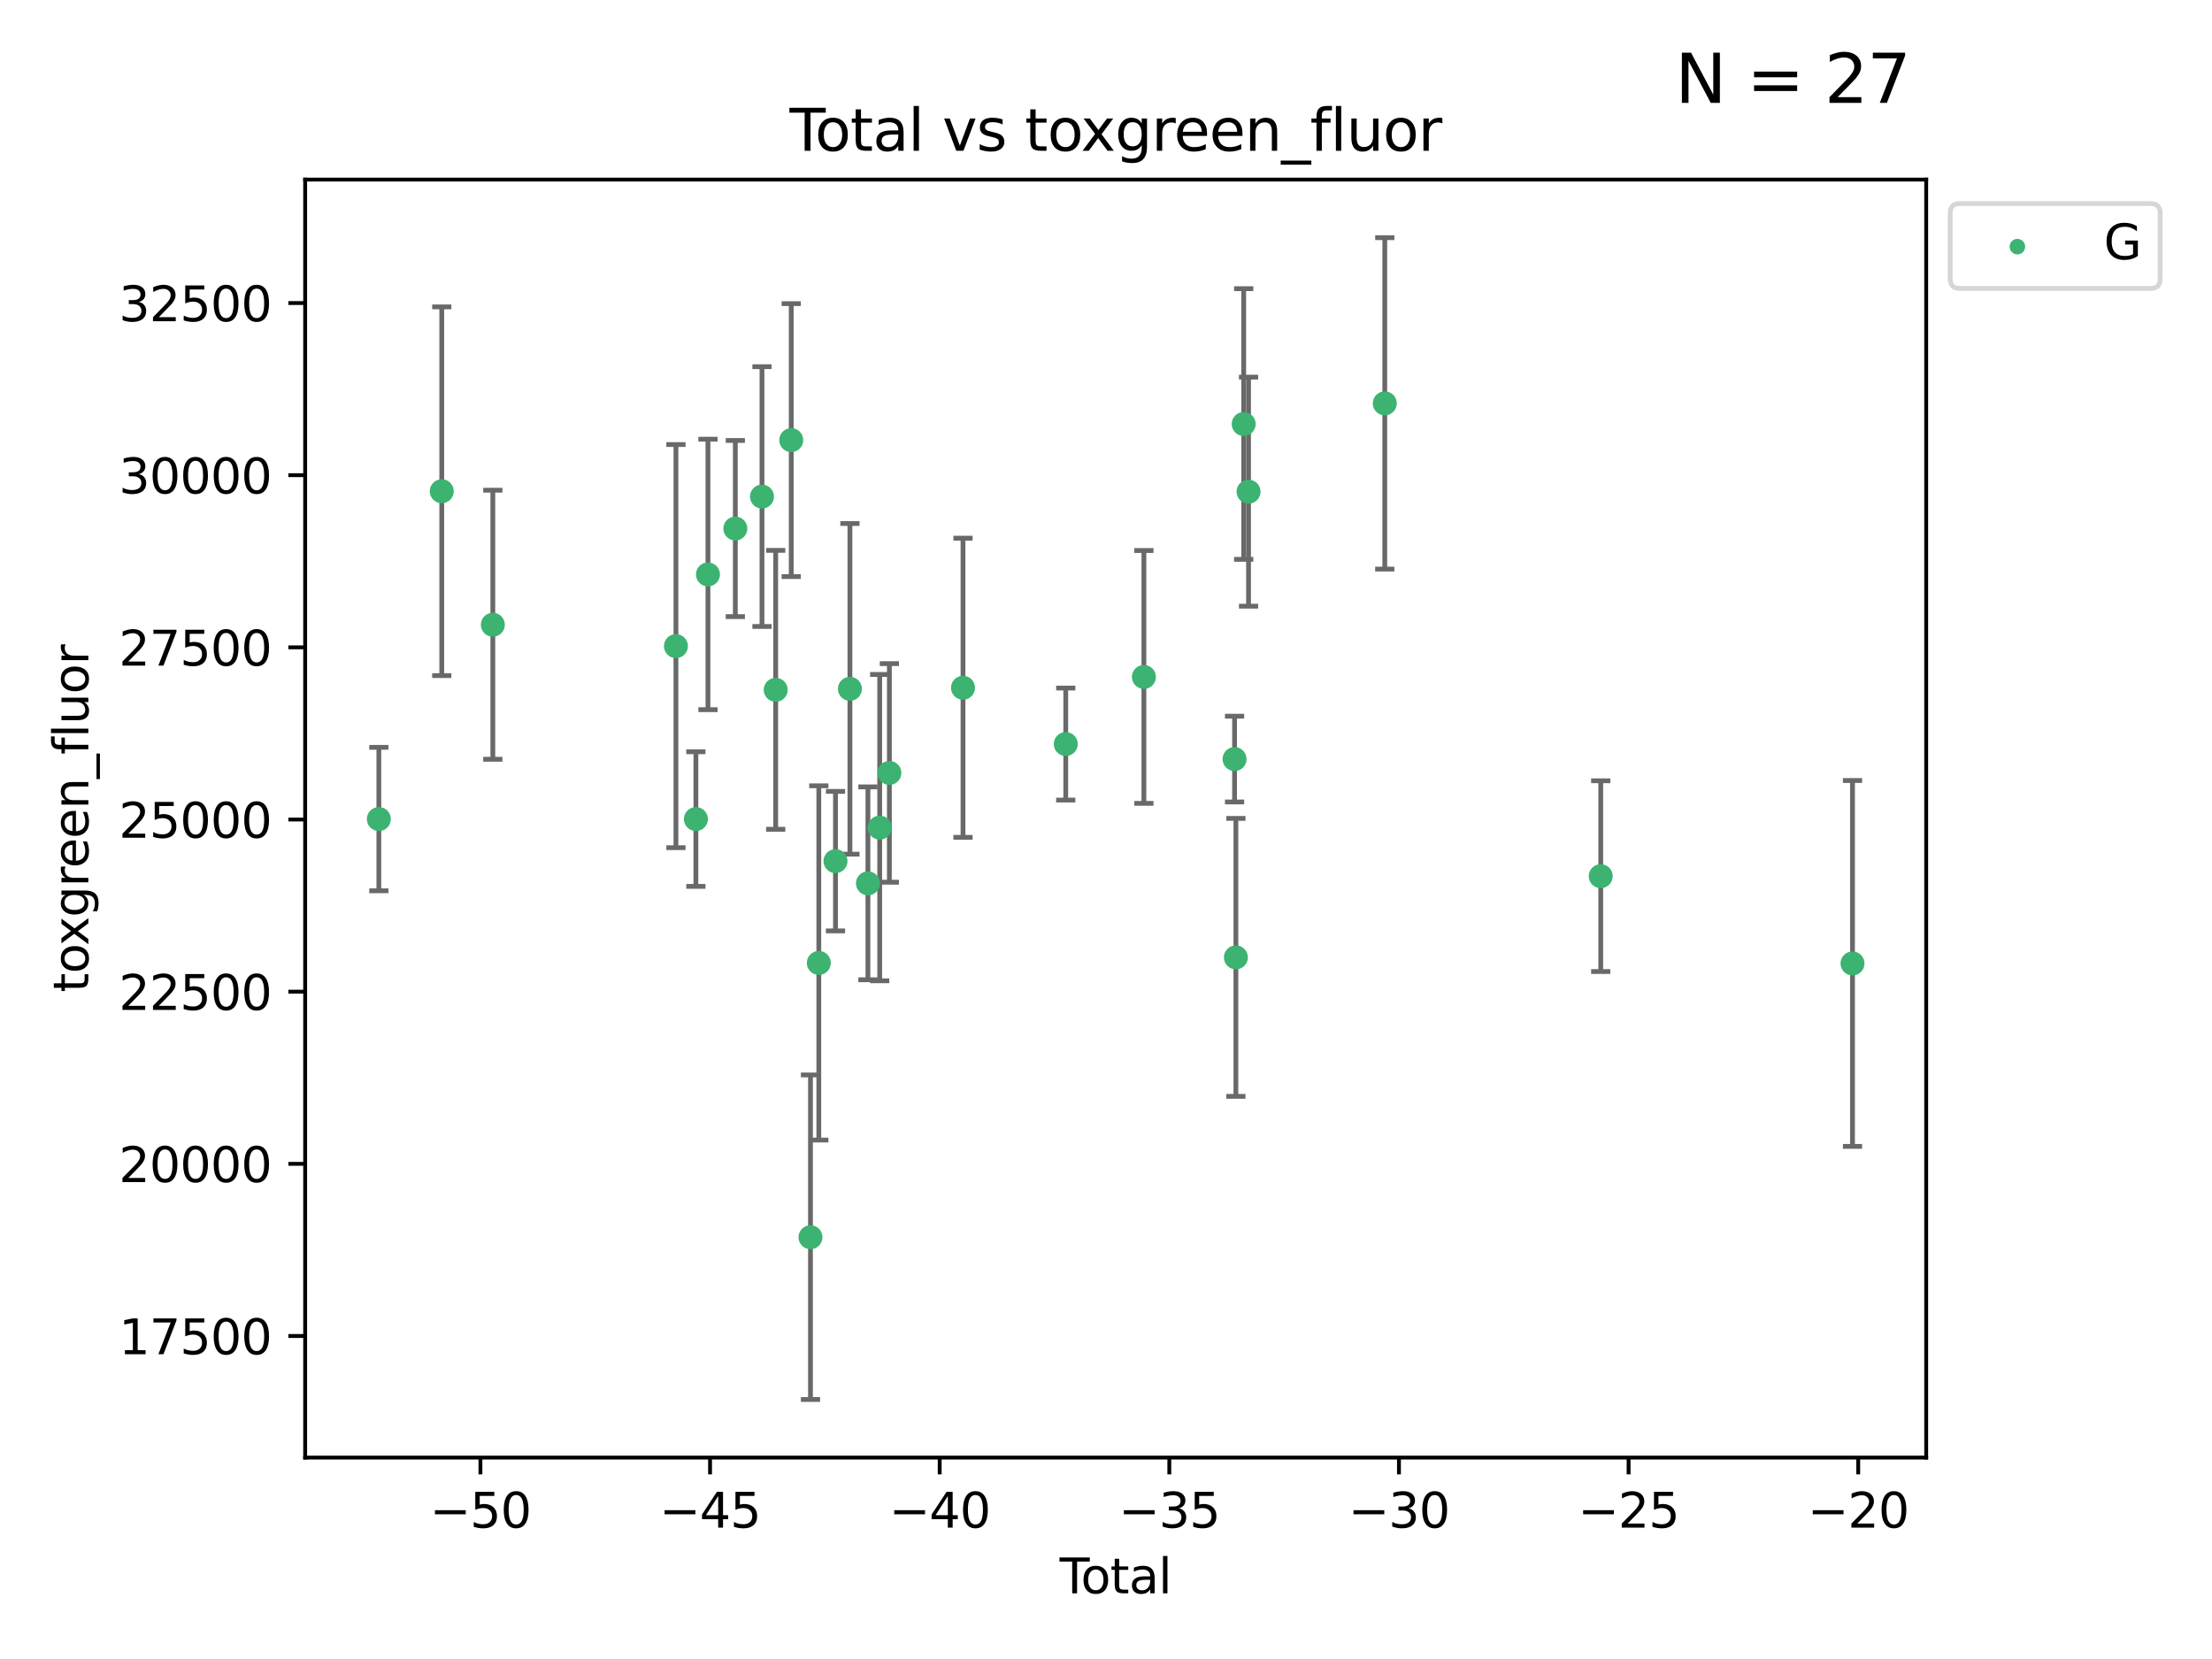 <?xml version="1.0" encoding="utf-8" standalone="no"?>
<!DOCTYPE svg PUBLIC "-//W3C//DTD SVG 1.1//EN"
  "http://www.w3.org/Graphics/SVG/1.1/DTD/svg11.dtd">
<svg xmlns:xlink="http://www.w3.org/1999/xlink" width="460.8pt" height="345.6pt" viewBox="0 0 460.8 345.6" xmlns="http://www.w3.org/2000/svg" version="1.1">
 <defs>
  <style type="text/css">*{stroke-linejoin: round; stroke-linecap: butt}</style>
 </defs>
 <g id="figure_1">
  <g id="patch_1">
   <path d="M 0 345.6 
L 460.8 345.6 
L 460.8 0 
L 0 0 
z
" style="fill: #ffffff"/>
  </g>
  <g id="axes_1">
   <g id="patch_2">
    <path d="M 63.571 303.64 
L 401.26 303.64 
L 401.26 37.411 
L 63.571 37.411 
z
" style="fill: #ffffff"/>
   </g>
   <g id="PathCollection_1">
    <defs>
     <path id="m74d19a45a8" d="M 0 1.118 
C 0.297 1.118 0.581 1 0.791 0.791 
C 1 0.581 1.118 0.297 1.118 0 
C 1.118 -0.297 1 -0.581 0.791 -0.791 
C 0.581 -1 0.297 -1.118 0 -1.118 
C -0.297 -1.118 -0.581 -1 -0.791 -0.791 
C -1 -0.581 -1.118 -0.297 -1.118 0 
C -1.118 0.297 -1 0.581 -0.791 0.791 
C -0.581 1 -0.297 1.118 0 1.118 
z
" style="stroke: #3cb371"/>
    </defs>
    <g clip-path="url(#pec5d85fe9f)">
     <use xlink:href="#m74d19a45a8" x="78.921" y="170.626" style="fill: #3cb371; stroke: #3cb371"/>
     <use xlink:href="#m74d19a45a8" x="92.027" y="102.334" style="fill: #3cb371; stroke: #3cb371"/>
     <use xlink:href="#m74d19a45a8" x="102.666" y="130.144" style="fill: #3cb371; stroke: #3cb371"/>
     <use xlink:href="#m74d19a45a8" x="140.809" y="134.598" style="fill: #3cb371; stroke: #3cb371"/>
     <use xlink:href="#m74d19a45a8" x="144.967" y="170.625" style="fill: #3cb371; stroke: #3cb371"/>
     <use xlink:href="#m74d19a45a8" x="147.48" y="119.662" style="fill: #3cb371; stroke: #3cb371"/>
     <use xlink:href="#m74d19a45a8" x="153.183" y="110.105" style="fill: #3cb371; stroke: #3cb371"/>
     <use xlink:href="#m74d19a45a8" x="158.735" y="103.447" style="fill: #3cb371; stroke: #3cb371"/>
     <use xlink:href="#m74d19a45a8" x="161.592" y="143.705" style="fill: #3cb371; stroke: #3cb371"/>
     <use xlink:href="#m74d19a45a8" x="164.828" y="91.682" style="fill: #3cb371; stroke: #3cb371"/>
     <use xlink:href="#m74d19a45a8" x="168.838" y="257.735" style="fill: #3cb371; stroke: #3cb371"/>
     <use xlink:href="#m74d19a45a8" x="170.574" y="200.596" style="fill: #3cb371; stroke: #3cb371"/>
     <use xlink:href="#m74d19a45a8" x="174.05" y="179.392" style="fill: #3cb371; stroke: #3cb371"/>
     <use xlink:href="#m74d19a45a8" x="177.054" y="143.497" style="fill: #3cb371; stroke: #3cb371"/>
     <use xlink:href="#m74d19a45a8" x="180.804" y="184.014" style="fill: #3cb371; stroke: #3cb371"/>
     <use xlink:href="#m74d19a45a8" x="183.259" y="172.409" style="fill: #3cb371; stroke: #3cb371"/>
     <use xlink:href="#m74d19a45a8" x="185.271" y="161.014" style="fill: #3cb371; stroke: #3cb371"/>
     <use xlink:href="#m74d19a45a8" x="200.61" y="143.273" style="fill: #3cb371; stroke: #3cb371"/>
     <use xlink:href="#m74d19a45a8" x="222.017" y="154.999" style="fill: #3cb371; stroke: #3cb371"/>
     <use xlink:href="#m74d19a45a8" x="238.296" y="141.021" style="fill: #3cb371; stroke: #3cb371"/>
     <use xlink:href="#m74d19a45a8" x="257.181" y="158.13" style="fill: #3cb371; stroke: #3cb371"/>
     <use xlink:href="#m74d19a45a8" x="257.458" y="199.44" style="fill: #3cb371; stroke: #3cb371"/>
     <use xlink:href="#m74d19a45a8" x="259.085" y="88.332" style="fill: #3cb371; stroke: #3cb371"/>
     <use xlink:href="#m74d19a45a8" x="260.096" y="102.423" style="fill: #3cb371; stroke: #3cb371"/>
     <use xlink:href="#m74d19a45a8" x="288.475" y="84.029" style="fill: #3cb371; stroke: #3cb371"/>
     <use xlink:href="#m74d19a45a8" x="333.462" y="182.521" style="fill: #3cb371; stroke: #3cb371"/>
     <use xlink:href="#m74d19a45a8" x="385.911" y="200.704" style="fill: #3cb371; stroke: #3cb371"/>
    </g>
   </g>
   <g id="matplotlib.axis_1">
    <g id="xtick_1">
     <g id="line2d_1">
      <defs>
       <path id="m4fbcdbdfb2" d="M 0 0 
L 0 3.5 
" style="stroke: #000000; stroke-width: 0.8"/>
      </defs>
      <g>
       <use xlink:href="#m4fbcdbdfb2" x="100.079" y="303.64" style="stroke: #000000; stroke-width: 0.8"/>
      </g>
     </g>
     <g id="text_1">
      <!-- −50 -->
      <g transform="translate(89.527 318.238)scale(0.1 -0.1)">
       <defs>
        <path id="DejaVuSans-2212" d="M 678 2272 
L 4684 2272 
L 4684 1741 
L 678 1741 
L 678 2272 
z
" transform="scale(0.016)"/>
        <path id="DejaVuSans-35" d="M 691 4666 
L 3169 4666 
L 3169 4134 
L 1269 4134 
L 1269 2991 
Q 1406 3038 1543 3061 
Q 1681 3084 1819 3084 
Q 2600 3084 3056 2656 
Q 3513 2228 3513 1497 
Q 3513 744 3044 326 
Q 2575 -91 1722 -91 
Q 1428 -91 1123 -41 
Q 819 9 494 109 
L 494 744 
Q 775 591 1075 516 
Q 1375 441 1709 441 
Q 2250 441 2565 725 
Q 2881 1009 2881 1497 
Q 2881 1984 2565 2268 
Q 2250 2553 1709 2553 
Q 1456 2553 1204 2497 
Q 953 2441 691 2322 
L 691 4666 
z
" transform="scale(0.016)"/>
        <path id="DejaVuSans-30" d="M 2034 4250 
Q 1547 4250 1301 3770 
Q 1056 3291 1056 2328 
Q 1056 1369 1301 889 
Q 1547 409 2034 409 
Q 2525 409 2770 889 
Q 3016 1369 3016 2328 
Q 3016 3291 2770 3770 
Q 2525 4250 2034 4250 
z
M 2034 4750 
Q 2819 4750 3233 4129 
Q 3647 3509 3647 2328 
Q 3647 1150 3233 529 
Q 2819 -91 2034 -91 
Q 1250 -91 836 529 
Q 422 1150 422 2328 
Q 422 3509 836 4129 
Q 1250 4750 2034 4750 
z
" transform="scale(0.016)"/>
       </defs>
       <use xlink:href="#DejaVuSans-2212"/>
       <use xlink:href="#DejaVuSans-35" x="83.789"/>
       <use xlink:href="#DejaVuSans-30" x="147.412"/>
      </g>
     </g>
    </g>
    <g id="xtick_2">
     <g id="line2d_2">
      <g>
       <use xlink:href="#m4fbcdbdfb2" x="147.916" y="303.64" style="stroke: #000000; stroke-width: 0.8"/>
      </g>
     </g>
     <g id="text_2">
      <!-- −45 -->
      <g transform="translate(137.364 318.238)scale(0.1 -0.1)">
       <defs>
        <path id="DejaVuSans-34" d="M 2419 4116 
L 825 1625 
L 2419 1625 
L 2419 4116 
z
M 2253 4666 
L 3047 4666 
L 3047 1625 
L 3713 1625 
L 3713 1100 
L 3047 1100 
L 3047 0 
L 2419 0 
L 2419 1100 
L 313 1100 
L 313 1709 
L 2253 4666 
z
" transform="scale(0.016)"/>
       </defs>
       <use xlink:href="#DejaVuSans-2212"/>
       <use xlink:href="#DejaVuSans-34" x="83.789"/>
       <use xlink:href="#DejaVuSans-35" x="147.412"/>
      </g>
     </g>
    </g>
    <g id="xtick_3">
     <g id="line2d_3">
      <g>
       <use xlink:href="#m4fbcdbdfb2" x="195.753" y="303.64" style="stroke: #000000; stroke-width: 0.8"/>
      </g>
     </g>
     <g id="text_3">
      <!-- −40 -->
      <g transform="translate(185.201 318.238)scale(0.1 -0.1)">
       <use xlink:href="#DejaVuSans-2212"/>
       <use xlink:href="#DejaVuSans-34" x="83.789"/>
       <use xlink:href="#DejaVuSans-30" x="147.412"/>
      </g>
     </g>
    </g>
    <g id="xtick_4">
     <g id="line2d_4">
      <g>
       <use xlink:href="#m4fbcdbdfb2" x="243.59" y="303.64" style="stroke: #000000; stroke-width: 0.8"/>
      </g>
     </g>
     <g id="text_4">
      <!-- −35 -->
      <g transform="translate(233.038 318.238)scale(0.1 -0.1)">
       <defs>
        <path id="DejaVuSans-33" d="M 2597 2516 
Q 3050 2419 3304 2112 
Q 3559 1806 3559 1356 
Q 3559 666 3084 287 
Q 2609 -91 1734 -91 
Q 1441 -91 1130 -33 
Q 819 25 488 141 
L 488 750 
Q 750 597 1062 519 
Q 1375 441 1716 441 
Q 2309 441 2620 675 
Q 2931 909 2931 1356 
Q 2931 1769 2642 2001 
Q 2353 2234 1838 2234 
L 1294 2234 
L 1294 2753 
L 1863 2753 
Q 2328 2753 2575 2939 
Q 2822 3125 2822 3475 
Q 2822 3834 2567 4026 
Q 2313 4219 1838 4219 
Q 1578 4219 1281 4162 
Q 984 4106 628 3988 
L 628 4550 
Q 988 4650 1302 4700 
Q 1616 4750 1894 4750 
Q 2613 4750 3031 4423 
Q 3450 4097 3450 3541 
Q 3450 3153 3228 2886 
Q 3006 2619 2597 2516 
z
" transform="scale(0.016)"/>
       </defs>
       <use xlink:href="#DejaVuSans-2212"/>
       <use xlink:href="#DejaVuSans-33" x="83.789"/>
       <use xlink:href="#DejaVuSans-35" x="147.412"/>
      </g>
     </g>
    </g>
    <g id="xtick_5">
     <g id="line2d_5">
      <g>
       <use xlink:href="#m4fbcdbdfb2" x="291.427" y="303.64" style="stroke: #000000; stroke-width: 0.8"/>
      </g>
     </g>
     <g id="text_5">
      <!-- −30 -->
      <g transform="translate(280.874 318.238)scale(0.1 -0.1)">
       <use xlink:href="#DejaVuSans-2212"/>
       <use xlink:href="#DejaVuSans-33" x="83.789"/>
       <use xlink:href="#DejaVuSans-30" x="147.412"/>
      </g>
     </g>
    </g>
    <g id="xtick_6">
     <g id="line2d_6">
      <g>
       <use xlink:href="#m4fbcdbdfb2" x="339.264" y="303.64" style="stroke: #000000; stroke-width: 0.8"/>
      </g>
     </g>
     <g id="text_6">
      <!-- −25 -->
      <g transform="translate(328.711 318.238)scale(0.1 -0.1)">
       <defs>
        <path id="DejaVuSans-32" d="M 1228 531 
L 3431 531 
L 3431 0 
L 469 0 
L 469 531 
Q 828 903 1448 1529 
Q 2069 2156 2228 2338 
Q 2531 2678 2651 2914 
Q 2772 3150 2772 3378 
Q 2772 3750 2511 3984 
Q 2250 4219 1831 4219 
Q 1534 4219 1204 4116 
Q 875 4013 500 3803 
L 500 4441 
Q 881 4594 1212 4672 
Q 1544 4750 1819 4750 
Q 2544 4750 2975 4387 
Q 3406 4025 3406 3419 
Q 3406 3131 3298 2873 
Q 3191 2616 2906 2266 
Q 2828 2175 2409 1742 
Q 1991 1309 1228 531 
z
" transform="scale(0.016)"/>
       </defs>
       <use xlink:href="#DejaVuSans-2212"/>
       <use xlink:href="#DejaVuSans-32" x="83.789"/>
       <use xlink:href="#DejaVuSans-35" x="147.412"/>
      </g>
     </g>
    </g>
    <g id="xtick_7">
     <g id="line2d_7">
      <g>
       <use xlink:href="#m4fbcdbdfb2" x="387.101" y="303.64" style="stroke: #000000; stroke-width: 0.8"/>
      </g>
     </g>
     <g id="text_7">
      <!-- −20 -->
      <g transform="translate(376.548 318.238)scale(0.1 -0.1)">
       <use xlink:href="#DejaVuSans-2212"/>
       <use xlink:href="#DejaVuSans-32" x="83.789"/>
       <use xlink:href="#DejaVuSans-30" x="147.412"/>
      </g>
     </g>
    </g>
    <g id="text_8">
     <!-- Total -->
     <g transform="translate(220.739 331.917)scale(0.1 -0.1)">
      <defs>
       <path id="DejaVuSans-54" d="M -19 4666 
L 3928 4666 
L 3928 4134 
L 2272 4134 
L 2272 0 
L 1638 0 
L 1638 4134 
L -19 4134 
L -19 4666 
z
" transform="scale(0.016)"/>
       <path id="DejaVuSans-6f" d="M 1959 3097 
Q 1497 3097 1228 2736 
Q 959 2375 959 1747 
Q 959 1119 1226 758 
Q 1494 397 1959 397 
Q 2419 397 2687 759 
Q 2956 1122 2956 1747 
Q 2956 2369 2687 2733 
Q 2419 3097 1959 3097 
z
M 1959 3584 
Q 2709 3584 3137 3096 
Q 3566 2609 3566 1747 
Q 3566 888 3137 398 
Q 2709 -91 1959 -91 
Q 1206 -91 779 398 
Q 353 888 353 1747 
Q 353 2609 779 3096 
Q 1206 3584 1959 3584 
z
" transform="scale(0.016)"/>
       <path id="DejaVuSans-74" d="M 1172 4494 
L 1172 3500 
L 2356 3500 
L 2356 3053 
L 1172 3053 
L 1172 1153 
Q 1172 725 1289 603 
Q 1406 481 1766 481 
L 2356 481 
L 2356 0 
L 1766 0 
Q 1100 0 847 248 
Q 594 497 594 1153 
L 594 3053 
L 172 3053 
L 172 3500 
L 594 3500 
L 594 4494 
L 1172 4494 
z
" transform="scale(0.016)"/>
       <path id="DejaVuSans-61" d="M 2194 1759 
Q 1497 1759 1228 1600 
Q 959 1441 959 1056 
Q 959 750 1161 570 
Q 1363 391 1709 391 
Q 2188 391 2477 730 
Q 2766 1069 2766 1631 
L 2766 1759 
L 2194 1759 
z
M 3341 1997 
L 3341 0 
L 2766 0 
L 2766 531 
Q 2569 213 2275 61 
Q 1981 -91 1556 -91 
Q 1019 -91 701 211 
Q 384 513 384 1019 
Q 384 1609 779 1909 
Q 1175 2209 1959 2209 
L 2766 2209 
L 2766 2266 
Q 2766 2663 2505 2880 
Q 2244 3097 1772 3097 
Q 1472 3097 1187 3025 
Q 903 2953 641 2809 
L 641 3341 
Q 956 3463 1253 3523 
Q 1550 3584 1831 3584 
Q 2591 3584 2966 3190 
Q 3341 2797 3341 1997 
z
" transform="scale(0.016)"/>
       <path id="DejaVuSans-6c" d="M 603 4863 
L 1178 4863 
L 1178 0 
L 603 0 
L 603 4863 
z
" transform="scale(0.016)"/>
      </defs>
      <use xlink:href="#DejaVuSans-54"/>
      <use xlink:href="#DejaVuSans-6f" x="44.084"/>
      <use xlink:href="#DejaVuSans-74" x="105.266"/>
      <use xlink:href="#DejaVuSans-61" x="144.475"/>
      <use xlink:href="#DejaVuSans-6c" x="205.754"/>
     </g>
    </g>
   </g>
   <g id="matplotlib.axis_2">
    <g id="ytick_1">
     <g id="line2d_8">
      <defs>
       <path id="mc58b4d0799" d="M 0 0 
L -3.5 0 
" style="stroke: #000000; stroke-width: 0.8"/>
      </defs>
      <g>
       <use xlink:href="#mc58b4d0799" x="63.571" y="278.311" style="stroke: #000000; stroke-width: 0.8"/>
      </g>
     </g>
     <g id="text_9">
      <!-- 17500 -->
      <g transform="translate(24.759 282.11)scale(0.1 -0.1)">
       <defs>
        <path id="DejaVuSans-31" d="M 794 531 
L 1825 531 
L 1825 4091 
L 703 3866 
L 703 4441 
L 1819 4666 
L 2450 4666 
L 2450 531 
L 3481 531 
L 3481 0 
L 794 0 
L 794 531 
z
" transform="scale(0.016)"/>
        <path id="DejaVuSans-37" d="M 525 4666 
L 3525 4666 
L 3525 4397 
L 1831 0 
L 1172 0 
L 2766 4134 
L 525 4134 
L 525 4666 
z
" transform="scale(0.016)"/>
       </defs>
       <use xlink:href="#DejaVuSans-31"/>
       <use xlink:href="#DejaVuSans-37" x="63.623"/>
       <use xlink:href="#DejaVuSans-35" x="127.246"/>
       <use xlink:href="#DejaVuSans-30" x="190.869"/>
       <use xlink:href="#DejaVuSans-30" x="254.492"/>
      </g>
     </g>
    </g>
    <g id="ytick_2">
     <g id="line2d_9">
      <g>
       <use xlink:href="#mc58b4d0799" x="63.571" y="242.447" style="stroke: #000000; stroke-width: 0.8"/>
      </g>
     </g>
     <g id="text_10">
      <!-- 20000 -->
      <g transform="translate(24.759 246.246)scale(0.1 -0.1)">
       <use xlink:href="#DejaVuSans-32"/>
       <use xlink:href="#DejaVuSans-30" x="63.623"/>
       <use xlink:href="#DejaVuSans-30" x="127.246"/>
       <use xlink:href="#DejaVuSans-30" x="190.869"/>
       <use xlink:href="#DejaVuSans-30" x="254.492"/>
      </g>
     </g>
    </g>
    <g id="ytick_3">
     <g id="line2d_10">
      <g>
       <use xlink:href="#mc58b4d0799" x="63.571" y="206.583" style="stroke: #000000; stroke-width: 0.8"/>
      </g>
     </g>
     <g id="text_11">
      <!-- 22500 -->
      <g transform="translate(24.759 210.382)scale(0.1 -0.1)">
       <use xlink:href="#DejaVuSans-32"/>
       <use xlink:href="#DejaVuSans-32" x="63.623"/>
       <use xlink:href="#DejaVuSans-35" x="127.246"/>
       <use xlink:href="#DejaVuSans-30" x="190.869"/>
       <use xlink:href="#DejaVuSans-30" x="254.492"/>
      </g>
     </g>
    </g>
    <g id="ytick_4">
     <g id="line2d_11">
      <g>
       <use xlink:href="#mc58b4d0799" x="63.571" y="170.719" style="stroke: #000000; stroke-width: 0.8"/>
      </g>
     </g>
     <g id="text_12">
      <!-- 25000 -->
      <g transform="translate(24.759 174.518)scale(0.1 -0.1)">
       <use xlink:href="#DejaVuSans-32"/>
       <use xlink:href="#DejaVuSans-35" x="63.623"/>
       <use xlink:href="#DejaVuSans-30" x="127.246"/>
       <use xlink:href="#DejaVuSans-30" x="190.869"/>
       <use xlink:href="#DejaVuSans-30" x="254.492"/>
      </g>
     </g>
    </g>
    <g id="ytick_5">
     <g id="line2d_12">
      <g>
       <use xlink:href="#mc58b4d0799" x="63.571" y="134.854" style="stroke: #000000; stroke-width: 0.8"/>
      </g>
     </g>
     <g id="text_13">
      <!-- 27500 -->
      <g transform="translate(24.759 138.654)scale(0.1 -0.1)">
       <use xlink:href="#DejaVuSans-32"/>
       <use xlink:href="#DejaVuSans-37" x="63.623"/>
       <use xlink:href="#DejaVuSans-35" x="127.246"/>
       <use xlink:href="#DejaVuSans-30" x="190.869"/>
       <use xlink:href="#DejaVuSans-30" x="254.492"/>
      </g>
     </g>
    </g>
    <g id="ytick_6">
     <g id="line2d_13">
      <g>
       <use xlink:href="#mc58b4d0799" x="63.571" y="98.99" style="stroke: #000000; stroke-width: 0.8"/>
      </g>
     </g>
     <g id="text_14">
      <!-- 30000 -->
      <g transform="translate(24.759 102.789)scale(0.1 -0.1)">
       <use xlink:href="#DejaVuSans-33"/>
       <use xlink:href="#DejaVuSans-30" x="63.623"/>
       <use xlink:href="#DejaVuSans-30" x="127.246"/>
       <use xlink:href="#DejaVuSans-30" x="190.869"/>
       <use xlink:href="#DejaVuSans-30" x="254.492"/>
      </g>
     </g>
    </g>
    <g id="ytick_7">
     <g id="line2d_14">
      <g>
       <use xlink:href="#mc58b4d0799" x="63.571" y="63.126" style="stroke: #000000; stroke-width: 0.8"/>
      </g>
     </g>
     <g id="text_15">
      <!-- 32500 -->
      <g transform="translate(24.759 66.925)scale(0.1 -0.1)">
       <use xlink:href="#DejaVuSans-33"/>
       <use xlink:href="#DejaVuSans-32" x="63.623"/>
       <use xlink:href="#DejaVuSans-35" x="127.246"/>
       <use xlink:href="#DejaVuSans-30" x="190.869"/>
       <use xlink:href="#DejaVuSans-30" x="254.492"/>
      </g>
     </g>
    </g>
    <g id="text_16">
     <!-- toxgreen_fluor -->
     <g transform="translate(18.401 206.72)rotate(-90)scale(0.1 -0.1)">
      <defs>
       <path id="DejaVuSans-78" d="M 3513 3500 
L 2247 1797 
L 3578 0 
L 2900 0 
L 1881 1375 
L 863 0 
L 184 0 
L 1544 1831 
L 300 3500 
L 978 3500 
L 1906 2253 
L 2834 3500 
L 3513 3500 
z
" transform="scale(0.016)"/>
       <path id="DejaVuSans-67" d="M 2906 1791 
Q 2906 2416 2648 2759 
Q 2391 3103 1925 3103 
Q 1463 3103 1205 2759 
Q 947 2416 947 1791 
Q 947 1169 1205 825 
Q 1463 481 1925 481 
Q 2391 481 2648 825 
Q 2906 1169 2906 1791 
z
M 3481 434 
Q 3481 -459 3084 -895 
Q 2688 -1331 1869 -1331 
Q 1566 -1331 1297 -1286 
Q 1028 -1241 775 -1147 
L 775 -588 
Q 1028 -725 1275 -790 
Q 1522 -856 1778 -856 
Q 2344 -856 2625 -561 
Q 2906 -266 2906 331 
L 2906 616 
Q 2728 306 2450 153 
Q 2172 0 1784 0 
Q 1141 0 747 490 
Q 353 981 353 1791 
Q 353 2603 747 3093 
Q 1141 3584 1784 3584 
Q 2172 3584 2450 3431 
Q 2728 3278 2906 2969 
L 2906 3500 
L 3481 3500 
L 3481 434 
z
" transform="scale(0.016)"/>
       <path id="DejaVuSans-72" d="M 2631 2963 
Q 2534 3019 2420 3045 
Q 2306 3072 2169 3072 
Q 1681 3072 1420 2755 
Q 1159 2438 1159 1844 
L 1159 0 
L 581 0 
L 581 3500 
L 1159 3500 
L 1159 2956 
Q 1341 3275 1631 3429 
Q 1922 3584 2338 3584 
Q 2397 3584 2469 3576 
Q 2541 3569 2628 3553 
L 2631 2963 
z
" transform="scale(0.016)"/>
       <path id="DejaVuSans-65" d="M 3597 1894 
L 3597 1613 
L 953 1613 
Q 991 1019 1311 708 
Q 1631 397 2203 397 
Q 2534 397 2845 478 
Q 3156 559 3463 722 
L 3463 178 
Q 3153 47 2828 -22 
Q 2503 -91 2169 -91 
Q 1331 -91 842 396 
Q 353 884 353 1716 
Q 353 2575 817 3079 
Q 1281 3584 2069 3584 
Q 2775 3584 3186 3129 
Q 3597 2675 3597 1894 
z
M 3022 2063 
Q 3016 2534 2758 2815 
Q 2500 3097 2075 3097 
Q 1594 3097 1305 2825 
Q 1016 2553 972 2059 
L 3022 2063 
z
" transform="scale(0.016)"/>
       <path id="DejaVuSans-6e" d="M 3513 2113 
L 3513 0 
L 2938 0 
L 2938 2094 
Q 2938 2591 2744 2837 
Q 2550 3084 2163 3084 
Q 1697 3084 1428 2787 
Q 1159 2491 1159 1978 
L 1159 0 
L 581 0 
L 581 3500 
L 1159 3500 
L 1159 2956 
Q 1366 3272 1645 3428 
Q 1925 3584 2291 3584 
Q 2894 3584 3203 3211 
Q 3513 2838 3513 2113 
z
" transform="scale(0.016)"/>
       <path id="DejaVuSans-5f" d="M 3263 -1063 
L 3263 -1509 
L -63 -1509 
L -63 -1063 
L 3263 -1063 
z
" transform="scale(0.016)"/>
       <path id="DejaVuSans-66" d="M 2375 4863 
L 2375 4384 
L 1825 4384 
Q 1516 4384 1395 4259 
Q 1275 4134 1275 3809 
L 1275 3500 
L 2222 3500 
L 2222 3053 
L 1275 3053 
L 1275 0 
L 697 0 
L 697 3053 
L 147 3053 
L 147 3500 
L 697 3500 
L 697 3744 
Q 697 4328 969 4595 
Q 1241 4863 1831 4863 
L 2375 4863 
z
" transform="scale(0.016)"/>
       <path id="DejaVuSans-75" d="M 544 1381 
L 544 3500 
L 1119 3500 
L 1119 1403 
Q 1119 906 1312 657 
Q 1506 409 1894 409 
Q 2359 409 2629 706 
Q 2900 1003 2900 1516 
L 2900 3500 
L 3475 3500 
L 3475 0 
L 2900 0 
L 2900 538 
Q 2691 219 2414 64 
Q 2138 -91 1772 -91 
Q 1169 -91 856 284 
Q 544 659 544 1381 
z
M 1991 3584 
L 1991 3584 
z
" transform="scale(0.016)"/>
      </defs>
      <use xlink:href="#DejaVuSans-74"/>
      <use xlink:href="#DejaVuSans-6f" x="39.209"/>
      <use xlink:href="#DejaVuSans-78" x="97.266"/>
      <use xlink:href="#DejaVuSans-67" x="156.445"/>
      <use xlink:href="#DejaVuSans-72" x="219.922"/>
      <use xlink:href="#DejaVuSans-65" x="258.785"/>
      <use xlink:href="#DejaVuSans-65" x="320.309"/>
      <use xlink:href="#DejaVuSans-6e" x="381.832"/>
      <use xlink:href="#DejaVuSans-5f" x="445.211"/>
      <use xlink:href="#DejaVuSans-66" x="495.211"/>
      <use xlink:href="#DejaVuSans-6c" x="530.416"/>
      <use xlink:href="#DejaVuSans-75" x="558.199"/>
      <use xlink:href="#DejaVuSans-6f" x="621.578"/>
      <use xlink:href="#DejaVuSans-72" x="682.76"/>
     </g>
    </g>
   </g>
   <g id="LineCollection_1">
    <path d="M 78.921 185.566 
L 78.921 155.685 
" clip-path="url(#pec5d85fe9f)" style="fill: none; stroke: #696969"/>
    <path d="M 92.027 140.738 
L 92.027 63.931 
" clip-path="url(#pec5d85fe9f)" style="fill: none; stroke: #696969"/>
    <path d="M 102.666 158.171 
L 102.666 102.117 
" clip-path="url(#pec5d85fe9f)" style="fill: none; stroke: #696969"/>
    <path d="M 140.809 176.587 
L 140.809 92.609 
" clip-path="url(#pec5d85fe9f)" style="fill: none; stroke: #696969"/>
    <path d="M 144.967 184.644 
L 144.967 156.605 
" clip-path="url(#pec5d85fe9f)" style="fill: none; stroke: #696969"/>
    <path d="M 147.48 147.837 
L 147.48 91.488 
" clip-path="url(#pec5d85fe9f)" style="fill: none; stroke: #696969"/>
    <path d="M 153.183 128.45 
L 153.183 91.76 
" clip-path="url(#pec5d85fe9f)" style="fill: none; stroke: #696969"/>
    <path d="M 158.735 130.503 
L 158.735 76.391 
" clip-path="url(#pec5d85fe9f)" style="fill: none; stroke: #696969"/>
    <path d="M 161.592 172.758 
L 161.592 114.652 
" clip-path="url(#pec5d85fe9f)" style="fill: none; stroke: #696969"/>
    <path d="M 164.828 120.11 
L 164.828 63.253 
" clip-path="url(#pec5d85fe9f)" style="fill: none; stroke: #696969"/>
    <path d="M 168.838 291.539 
L 168.838 223.931 
" clip-path="url(#pec5d85fe9f)" style="fill: none; stroke: #696969"/>
    <path d="M 170.574 237.494 
L 170.574 163.698 
" clip-path="url(#pec5d85fe9f)" style="fill: none; stroke: #696969"/>
    <path d="M 174.05 193.919 
L 174.05 164.864 
" clip-path="url(#pec5d85fe9f)" style="fill: none; stroke: #696969"/>
    <path d="M 177.054 177.934 
L 177.054 109.06 
" clip-path="url(#pec5d85fe9f)" style="fill: none; stroke: #696969"/>
    <path d="M 180.804 204.105 
L 180.804 163.924 
" clip-path="url(#pec5d85fe9f)" style="fill: none; stroke: #696969"/>
    <path d="M 183.259 204.318 
L 183.259 140.5 
" clip-path="url(#pec5d85fe9f)" style="fill: none; stroke: #696969"/>
    <path d="M 185.271 183.78 
L 185.271 138.248 
" clip-path="url(#pec5d85fe9f)" style="fill: none; stroke: #696969"/>
    <path d="M 200.61 174.432 
L 200.61 112.115 
" clip-path="url(#pec5d85fe9f)" style="fill: none; stroke: #696969"/>
    <path d="M 222.017 166.666 
L 222.017 143.332 
" clip-path="url(#pec5d85fe9f)" style="fill: none; stroke: #696969"/>
    <path d="M 238.296 167.359 
L 238.296 114.683 
" clip-path="url(#pec5d85fe9f)" style="fill: none; stroke: #696969"/>
    <path d="M 257.181 167.063 
L 257.181 149.198 
" clip-path="url(#pec5d85fe9f)" style="fill: none; stroke: #696969"/>
    <path d="M 257.458 228.389 
L 257.458 170.491 
" clip-path="url(#pec5d85fe9f)" style="fill: none; stroke: #696969"/>
    <path d="M 259.085 116.525 
L 259.085 60.139 
" clip-path="url(#pec5d85fe9f)" style="fill: none; stroke: #696969"/>
    <path d="M 260.096 126.28 
L 260.096 78.565 
" clip-path="url(#pec5d85fe9f)" style="fill: none; stroke: #696969"/>
    <path d="M 288.475 118.545 
L 288.475 49.513 
" clip-path="url(#pec5d85fe9f)" style="fill: none; stroke: #696969"/>
    <path d="M 333.462 202.391 
L 333.462 162.65 
" clip-path="url(#pec5d85fe9f)" style="fill: none; stroke: #696969"/>
    <path d="M 385.911 238.813 
L 385.911 162.594 
" clip-path="url(#pec5d85fe9f)" style="fill: none; stroke: #696969"/>
   </g>
   <g id="line2d_15">
    <defs>
     <path id="m1a2b6b1e6e" d="M 2 0 
L -2 -0 
" style="stroke: #696969"/>
    </defs>
    <g clip-path="url(#pec5d85fe9f)">
     <use xlink:href="#m1a2b6b1e6e" x="78.921" y="185.566" style="fill: #696969; stroke: #696969"/>
     <use xlink:href="#m1a2b6b1e6e" x="92.027" y="140.738" style="fill: #696969; stroke: #696969"/>
     <use xlink:href="#m1a2b6b1e6e" x="102.666" y="158.171" style="fill: #696969; stroke: #696969"/>
     <use xlink:href="#m1a2b6b1e6e" x="140.809" y="176.587" style="fill: #696969; stroke: #696969"/>
     <use xlink:href="#m1a2b6b1e6e" x="144.967" y="184.644" style="fill: #696969; stroke: #696969"/>
     <use xlink:href="#m1a2b6b1e6e" x="147.48" y="147.837" style="fill: #696969; stroke: #696969"/>
     <use xlink:href="#m1a2b6b1e6e" x="153.183" y="128.45" style="fill: #696969; stroke: #696969"/>
     <use xlink:href="#m1a2b6b1e6e" x="158.735" y="130.503" style="fill: #696969; stroke: #696969"/>
     <use xlink:href="#m1a2b6b1e6e" x="161.592" y="172.758" style="fill: #696969; stroke: #696969"/>
     <use xlink:href="#m1a2b6b1e6e" x="164.828" y="120.11" style="fill: #696969; stroke: #696969"/>
     <use xlink:href="#m1a2b6b1e6e" x="168.838" y="291.539" style="fill: #696969; stroke: #696969"/>
     <use xlink:href="#m1a2b6b1e6e" x="170.574" y="237.494" style="fill: #696969; stroke: #696969"/>
     <use xlink:href="#m1a2b6b1e6e" x="174.05" y="193.919" style="fill: #696969; stroke: #696969"/>
     <use xlink:href="#m1a2b6b1e6e" x="177.054" y="177.934" style="fill: #696969; stroke: #696969"/>
     <use xlink:href="#m1a2b6b1e6e" x="180.804" y="204.105" style="fill: #696969; stroke: #696969"/>
     <use xlink:href="#m1a2b6b1e6e" x="183.259" y="204.318" style="fill: #696969; stroke: #696969"/>
     <use xlink:href="#m1a2b6b1e6e" x="185.271" y="183.78" style="fill: #696969; stroke: #696969"/>
     <use xlink:href="#m1a2b6b1e6e" x="200.61" y="174.432" style="fill: #696969; stroke: #696969"/>
     <use xlink:href="#m1a2b6b1e6e" x="222.017" y="166.666" style="fill: #696969; stroke: #696969"/>
     <use xlink:href="#m1a2b6b1e6e" x="238.296" y="167.359" style="fill: #696969; stroke: #696969"/>
     <use xlink:href="#m1a2b6b1e6e" x="257.181" y="167.063" style="fill: #696969; stroke: #696969"/>
     <use xlink:href="#m1a2b6b1e6e" x="257.458" y="228.389" style="fill: #696969; stroke: #696969"/>
     <use xlink:href="#m1a2b6b1e6e" x="259.085" y="116.525" style="fill: #696969; stroke: #696969"/>
     <use xlink:href="#m1a2b6b1e6e" x="260.096" y="126.28" style="fill: #696969; stroke: #696969"/>
     <use xlink:href="#m1a2b6b1e6e" x="288.475" y="118.545" style="fill: #696969; stroke: #696969"/>
     <use xlink:href="#m1a2b6b1e6e" x="333.462" y="202.391" style="fill: #696969; stroke: #696969"/>
     <use xlink:href="#m1a2b6b1e6e" x="385.911" y="238.813" style="fill: #696969; stroke: #696969"/>
    </g>
   </g>
   <g id="line2d_16">
    <g clip-path="url(#pec5d85fe9f)">
     <use xlink:href="#m1a2b6b1e6e" x="78.921" y="155.685" style="fill: #696969; stroke: #696969"/>
     <use xlink:href="#m1a2b6b1e6e" x="92.027" y="63.931" style="fill: #696969; stroke: #696969"/>
     <use xlink:href="#m1a2b6b1e6e" x="102.666" y="102.117" style="fill: #696969; stroke: #696969"/>
     <use xlink:href="#m1a2b6b1e6e" x="140.809" y="92.609" style="fill: #696969; stroke: #696969"/>
     <use xlink:href="#m1a2b6b1e6e" x="144.967" y="156.605" style="fill: #696969; stroke: #696969"/>
     <use xlink:href="#m1a2b6b1e6e" x="147.48" y="91.488" style="fill: #696969; stroke: #696969"/>
     <use xlink:href="#m1a2b6b1e6e" x="153.183" y="91.76" style="fill: #696969; stroke: #696969"/>
     <use xlink:href="#m1a2b6b1e6e" x="158.735" y="76.391" style="fill: #696969; stroke: #696969"/>
     <use xlink:href="#m1a2b6b1e6e" x="161.592" y="114.652" style="fill: #696969; stroke: #696969"/>
     <use xlink:href="#m1a2b6b1e6e" x="164.828" y="63.253" style="fill: #696969; stroke: #696969"/>
     <use xlink:href="#m1a2b6b1e6e" x="168.838" y="223.931" style="fill: #696969; stroke: #696969"/>
     <use xlink:href="#m1a2b6b1e6e" x="170.574" y="163.698" style="fill: #696969; stroke: #696969"/>
     <use xlink:href="#m1a2b6b1e6e" x="174.05" y="164.864" style="fill: #696969; stroke: #696969"/>
     <use xlink:href="#m1a2b6b1e6e" x="177.054" y="109.06" style="fill: #696969; stroke: #696969"/>
     <use xlink:href="#m1a2b6b1e6e" x="180.804" y="163.924" style="fill: #696969; stroke: #696969"/>
     <use xlink:href="#m1a2b6b1e6e" x="183.259" y="140.5" style="fill: #696969; stroke: #696969"/>
     <use xlink:href="#m1a2b6b1e6e" x="185.271" y="138.248" style="fill: #696969; stroke: #696969"/>
     <use xlink:href="#m1a2b6b1e6e" x="200.61" y="112.115" style="fill: #696969; stroke: #696969"/>
     <use xlink:href="#m1a2b6b1e6e" x="222.017" y="143.332" style="fill: #696969; stroke: #696969"/>
     <use xlink:href="#m1a2b6b1e6e" x="238.296" y="114.683" style="fill: #696969; stroke: #696969"/>
     <use xlink:href="#m1a2b6b1e6e" x="257.181" y="149.198" style="fill: #696969; stroke: #696969"/>
     <use xlink:href="#m1a2b6b1e6e" x="257.458" y="170.491" style="fill: #696969; stroke: #696969"/>
     <use xlink:href="#m1a2b6b1e6e" x="259.085" y="60.139" style="fill: #696969; stroke: #696969"/>
     <use xlink:href="#m1a2b6b1e6e" x="260.096" y="78.565" style="fill: #696969; stroke: #696969"/>
     <use xlink:href="#m1a2b6b1e6e" x="288.475" y="49.513" style="fill: #696969; stroke: #696969"/>
     <use xlink:href="#m1a2b6b1e6e" x="333.462" y="162.65" style="fill: #696969; stroke: #696969"/>
     <use xlink:href="#m1a2b6b1e6e" x="385.911" y="162.594" style="fill: #696969; stroke: #696969"/>
    </g>
   </g>
   <g id="line2d_17">
    <defs>
     <path id="m305ad328a4" d="M 0 2 
C 0.53 2 1.039 1.789 1.414 1.414 
C 1.789 1.039 2 0.53 2 0 
C 2 -0.53 1.789 -1.039 1.414 -1.414 
C 1.039 -1.789 0.53 -2 0 -2 
C -0.53 -2 -1.039 -1.789 -1.414 -1.414 
C -1.789 -1.039 -2 -0.53 -2 0 
C -2 0.53 -1.789 1.039 -1.414 1.414 
C -1.039 1.789 -0.53 2 0 2 
z
" style="stroke: #3cb371"/>
    </defs>
    <g clip-path="url(#pec5d85fe9f)">
     <use xlink:href="#m305ad328a4" x="78.921" y="170.626" style="fill: #3cb371; stroke: #3cb371"/>
     <use xlink:href="#m305ad328a4" x="92.027" y="102.334" style="fill: #3cb371; stroke: #3cb371"/>
     <use xlink:href="#m305ad328a4" x="102.666" y="130.144" style="fill: #3cb371; stroke: #3cb371"/>
     <use xlink:href="#m305ad328a4" x="140.809" y="134.598" style="fill: #3cb371; stroke: #3cb371"/>
     <use xlink:href="#m305ad328a4" x="144.967" y="170.625" style="fill: #3cb371; stroke: #3cb371"/>
     <use xlink:href="#m305ad328a4" x="147.48" y="119.662" style="fill: #3cb371; stroke: #3cb371"/>
     <use xlink:href="#m305ad328a4" x="153.183" y="110.105" style="fill: #3cb371; stroke: #3cb371"/>
     <use xlink:href="#m305ad328a4" x="158.735" y="103.447" style="fill: #3cb371; stroke: #3cb371"/>
     <use xlink:href="#m305ad328a4" x="161.592" y="143.705" style="fill: #3cb371; stroke: #3cb371"/>
     <use xlink:href="#m305ad328a4" x="164.828" y="91.682" style="fill: #3cb371; stroke: #3cb371"/>
     <use xlink:href="#m305ad328a4" x="168.838" y="257.735" style="fill: #3cb371; stroke: #3cb371"/>
     <use xlink:href="#m305ad328a4" x="170.574" y="200.596" style="fill: #3cb371; stroke: #3cb371"/>
     <use xlink:href="#m305ad328a4" x="174.05" y="179.392" style="fill: #3cb371; stroke: #3cb371"/>
     <use xlink:href="#m305ad328a4" x="177.054" y="143.497" style="fill: #3cb371; stroke: #3cb371"/>
     <use xlink:href="#m305ad328a4" x="180.804" y="184.014" style="fill: #3cb371; stroke: #3cb371"/>
     <use xlink:href="#m305ad328a4" x="183.259" y="172.409" style="fill: #3cb371; stroke: #3cb371"/>
     <use xlink:href="#m305ad328a4" x="185.271" y="161.014" style="fill: #3cb371; stroke: #3cb371"/>
     <use xlink:href="#m305ad328a4" x="200.61" y="143.273" style="fill: #3cb371; stroke: #3cb371"/>
     <use xlink:href="#m305ad328a4" x="222.017" y="154.999" style="fill: #3cb371; stroke: #3cb371"/>
     <use xlink:href="#m305ad328a4" x="238.296" y="141.021" style="fill: #3cb371; stroke: #3cb371"/>
     <use xlink:href="#m305ad328a4" x="257.181" y="158.13" style="fill: #3cb371; stroke: #3cb371"/>
     <use xlink:href="#m305ad328a4" x="257.458" y="199.44" style="fill: #3cb371; stroke: #3cb371"/>
     <use xlink:href="#m305ad328a4" x="259.085" y="88.332" style="fill: #3cb371; stroke: #3cb371"/>
     <use xlink:href="#m305ad328a4" x="260.096" y="102.423" style="fill: #3cb371; stroke: #3cb371"/>
     <use xlink:href="#m305ad328a4" x="288.475" y="84.029" style="fill: #3cb371; stroke: #3cb371"/>
     <use xlink:href="#m305ad328a4" x="333.462" y="182.521" style="fill: #3cb371; stroke: #3cb371"/>
     <use xlink:href="#m305ad328a4" x="385.911" y="200.704" style="fill: #3cb371; stroke: #3cb371"/>
    </g>
   </g>
   <g id="patch_3">
    <path d="M 63.571 303.64 
L 63.571 37.411 
" style="fill: none; stroke: #000000; stroke-width: 0.8; stroke-linejoin: miter; stroke-linecap: square"/>
   </g>
   <g id="patch_4">
    <path d="M 401.26 303.64 
L 401.26 37.411 
" style="fill: none; stroke: #000000; stroke-width: 0.8; stroke-linejoin: miter; stroke-linecap: square"/>
   </g>
   <g id="patch_5">
    <path d="M 63.571 303.64 
L 401.26 303.64 
" style="fill: none; stroke: #000000; stroke-width: 0.8; stroke-linejoin: miter; stroke-linecap: square"/>
   </g>
   <g id="patch_6">
    <path d="M 63.571 37.411 
L 401.26 37.411 
" style="fill: none; stroke: #000000; stroke-width: 0.8; stroke-linejoin: miter; stroke-linecap: square"/>
   </g>
   <g id="text_17">
    <!-- N = 27 -->
    <g transform="translate(348.964 21.426)scale(0.14 -0.14)">
     <defs>
      <path id="DejaVuSans-4e" d="M 628 4666 
L 1478 4666 
L 3547 763 
L 3547 4666 
L 4159 4666 
L 4159 0 
L 3309 0 
L 1241 3903 
L 1241 0 
L 628 0 
L 628 4666 
z
" transform="scale(0.016)"/>
      <path id="DejaVuSans-20" transform="scale(0.016)"/>
      <path id="DejaVuSans-3d" d="M 678 2906 
L 4684 2906 
L 4684 2381 
L 678 2381 
L 678 2906 
z
M 678 1631 
L 4684 1631 
L 4684 1100 
L 678 1100 
L 678 1631 
z
" transform="scale(0.016)"/>
     </defs>
     <use xlink:href="#DejaVuSans-4e"/>
     <use xlink:href="#DejaVuSans-20" x="74.805"/>
     <use xlink:href="#DejaVuSans-3d" x="106.592"/>
     <use xlink:href="#DejaVuSans-20" x="190.381"/>
     <use xlink:href="#DejaVuSans-32" x="222.168"/>
     <use xlink:href="#DejaVuSans-37" x="285.791"/>
    </g>
   </g>
   <g id="text_18">
    <!-- Total vs toxgreen_fluor -->
    <g transform="translate(164.48 31.411)scale(0.12 -0.12)">
     <defs>
      <path id="DejaVuSans-76" d="M 191 3500 
L 800 3500 
L 1894 563 
L 2988 3500 
L 3597 3500 
L 2284 0 
L 1503 0 
L 191 3500 
z
" transform="scale(0.016)"/>
      <path id="DejaVuSans-73" d="M 2834 3397 
L 2834 2853 
Q 2591 2978 2328 3040 
Q 2066 3103 1784 3103 
Q 1356 3103 1142 2972 
Q 928 2841 928 2578 
Q 928 2378 1081 2264 
Q 1234 2150 1697 2047 
L 1894 2003 
Q 2506 1872 2764 1633 
Q 3022 1394 3022 966 
Q 3022 478 2636 193 
Q 2250 -91 1575 -91 
Q 1294 -91 989 -36 
Q 684 19 347 128 
L 347 722 
Q 666 556 975 473 
Q 1284 391 1588 391 
Q 1994 391 2212 530 
Q 2431 669 2431 922 
Q 2431 1156 2273 1281 
Q 2116 1406 1581 1522 
L 1381 1569 
Q 847 1681 609 1914 
Q 372 2147 372 2553 
Q 372 3047 722 3315 
Q 1072 3584 1716 3584 
Q 2034 3584 2315 3537 
Q 2597 3491 2834 3397 
z
" transform="scale(0.016)"/>
     </defs>
     <use xlink:href="#DejaVuSans-54"/>
     <use xlink:href="#DejaVuSans-6f" x="44.084"/>
     <use xlink:href="#DejaVuSans-74" x="105.266"/>
     <use xlink:href="#DejaVuSans-61" x="144.475"/>
     <use xlink:href="#DejaVuSans-6c" x="205.754"/>
     <use xlink:href="#DejaVuSans-20" x="233.537"/>
     <use xlink:href="#DejaVuSans-76" x="265.324"/>
     <use xlink:href="#DejaVuSans-73" x="324.504"/>
     <use xlink:href="#DejaVuSans-20" x="376.604"/>
     <use xlink:href="#DejaVuSans-74" x="408.391"/>
     <use xlink:href="#DejaVuSans-6f" x="447.6"/>
     <use xlink:href="#DejaVuSans-78" x="505.656"/>
     <use xlink:href="#DejaVuSans-67" x="564.836"/>
     <use xlink:href="#DejaVuSans-72" x="628.312"/>
     <use xlink:href="#DejaVuSans-65" x="667.176"/>
     <use xlink:href="#DejaVuSans-65" x="728.699"/>
     <use xlink:href="#DejaVuSans-6e" x="790.223"/>
     <use xlink:href="#DejaVuSans-5f" x="853.602"/>
     <use xlink:href="#DejaVuSans-66" x="903.602"/>
     <use xlink:href="#DejaVuSans-6c" x="938.807"/>
     <use xlink:href="#DejaVuSans-75" x="966.59"/>
     <use xlink:href="#DejaVuSans-6f" x="1029.969"/>
     <use xlink:href="#DejaVuSans-72" x="1091.15"/>
    </g>
   </g>
   <g id="legend_1">
    <g id="patch_7">
     <path d="M 408.26 60.089 
L 448.008 60.089 
Q 450.008 60.089 450.008 58.089 
L 450.008 44.411 
Q 450.008 42.411 448.008 42.411 
L 408.26 42.411 
Q 406.26 42.411 406.26 44.411 
L 406.26 58.089 
Q 406.26 60.089 408.26 60.089 
z
" style="fill: #ffffff; opacity: 0.8; stroke: #cccccc; stroke-linejoin: miter"/>
    </g>
    <g id="PathCollection_2">
     <g>
      <use xlink:href="#m74d19a45a8" x="420.26" y="51.385" style="fill: #3cb371; stroke: #3cb371"/>
     </g>
    </g>
    <g id="text_19">
     <!-- G -->
     <g transform="translate(438.26 54.01)scale(0.1 -0.1)">
      <defs>
       <path id="DejaVuSans-47" d="M 3809 666 
L 3809 1919 
L 2778 1919 
L 2778 2438 
L 4434 2438 
L 4434 434 
Q 4069 175 3628 42 
Q 3188 -91 2688 -91 
Q 1594 -91 976 548 
Q 359 1188 359 2328 
Q 359 3472 976 4111 
Q 1594 4750 2688 4750 
Q 3144 4750 3555 4637 
Q 3966 4525 4313 4306 
L 4313 3634 
Q 3963 3931 3569 4081 
Q 3175 4231 2741 4231 
Q 1884 4231 1454 3753 
Q 1025 3275 1025 2328 
Q 1025 1384 1454 906 
Q 1884 428 2741 428 
Q 3075 428 3337 486 
Q 3600 544 3809 666 
z
" transform="scale(0.016)"/>
      </defs>
      <use xlink:href="#DejaVuSans-47"/>
     </g>
    </g>
   </g>
  </g>
 </g>
 <defs>
  <clipPath id="pec5d85fe9f">
   <rect x="63.571" y="37.411" width="337.689" height="266.229"/>
  </clipPath>
 </defs>
</svg>
